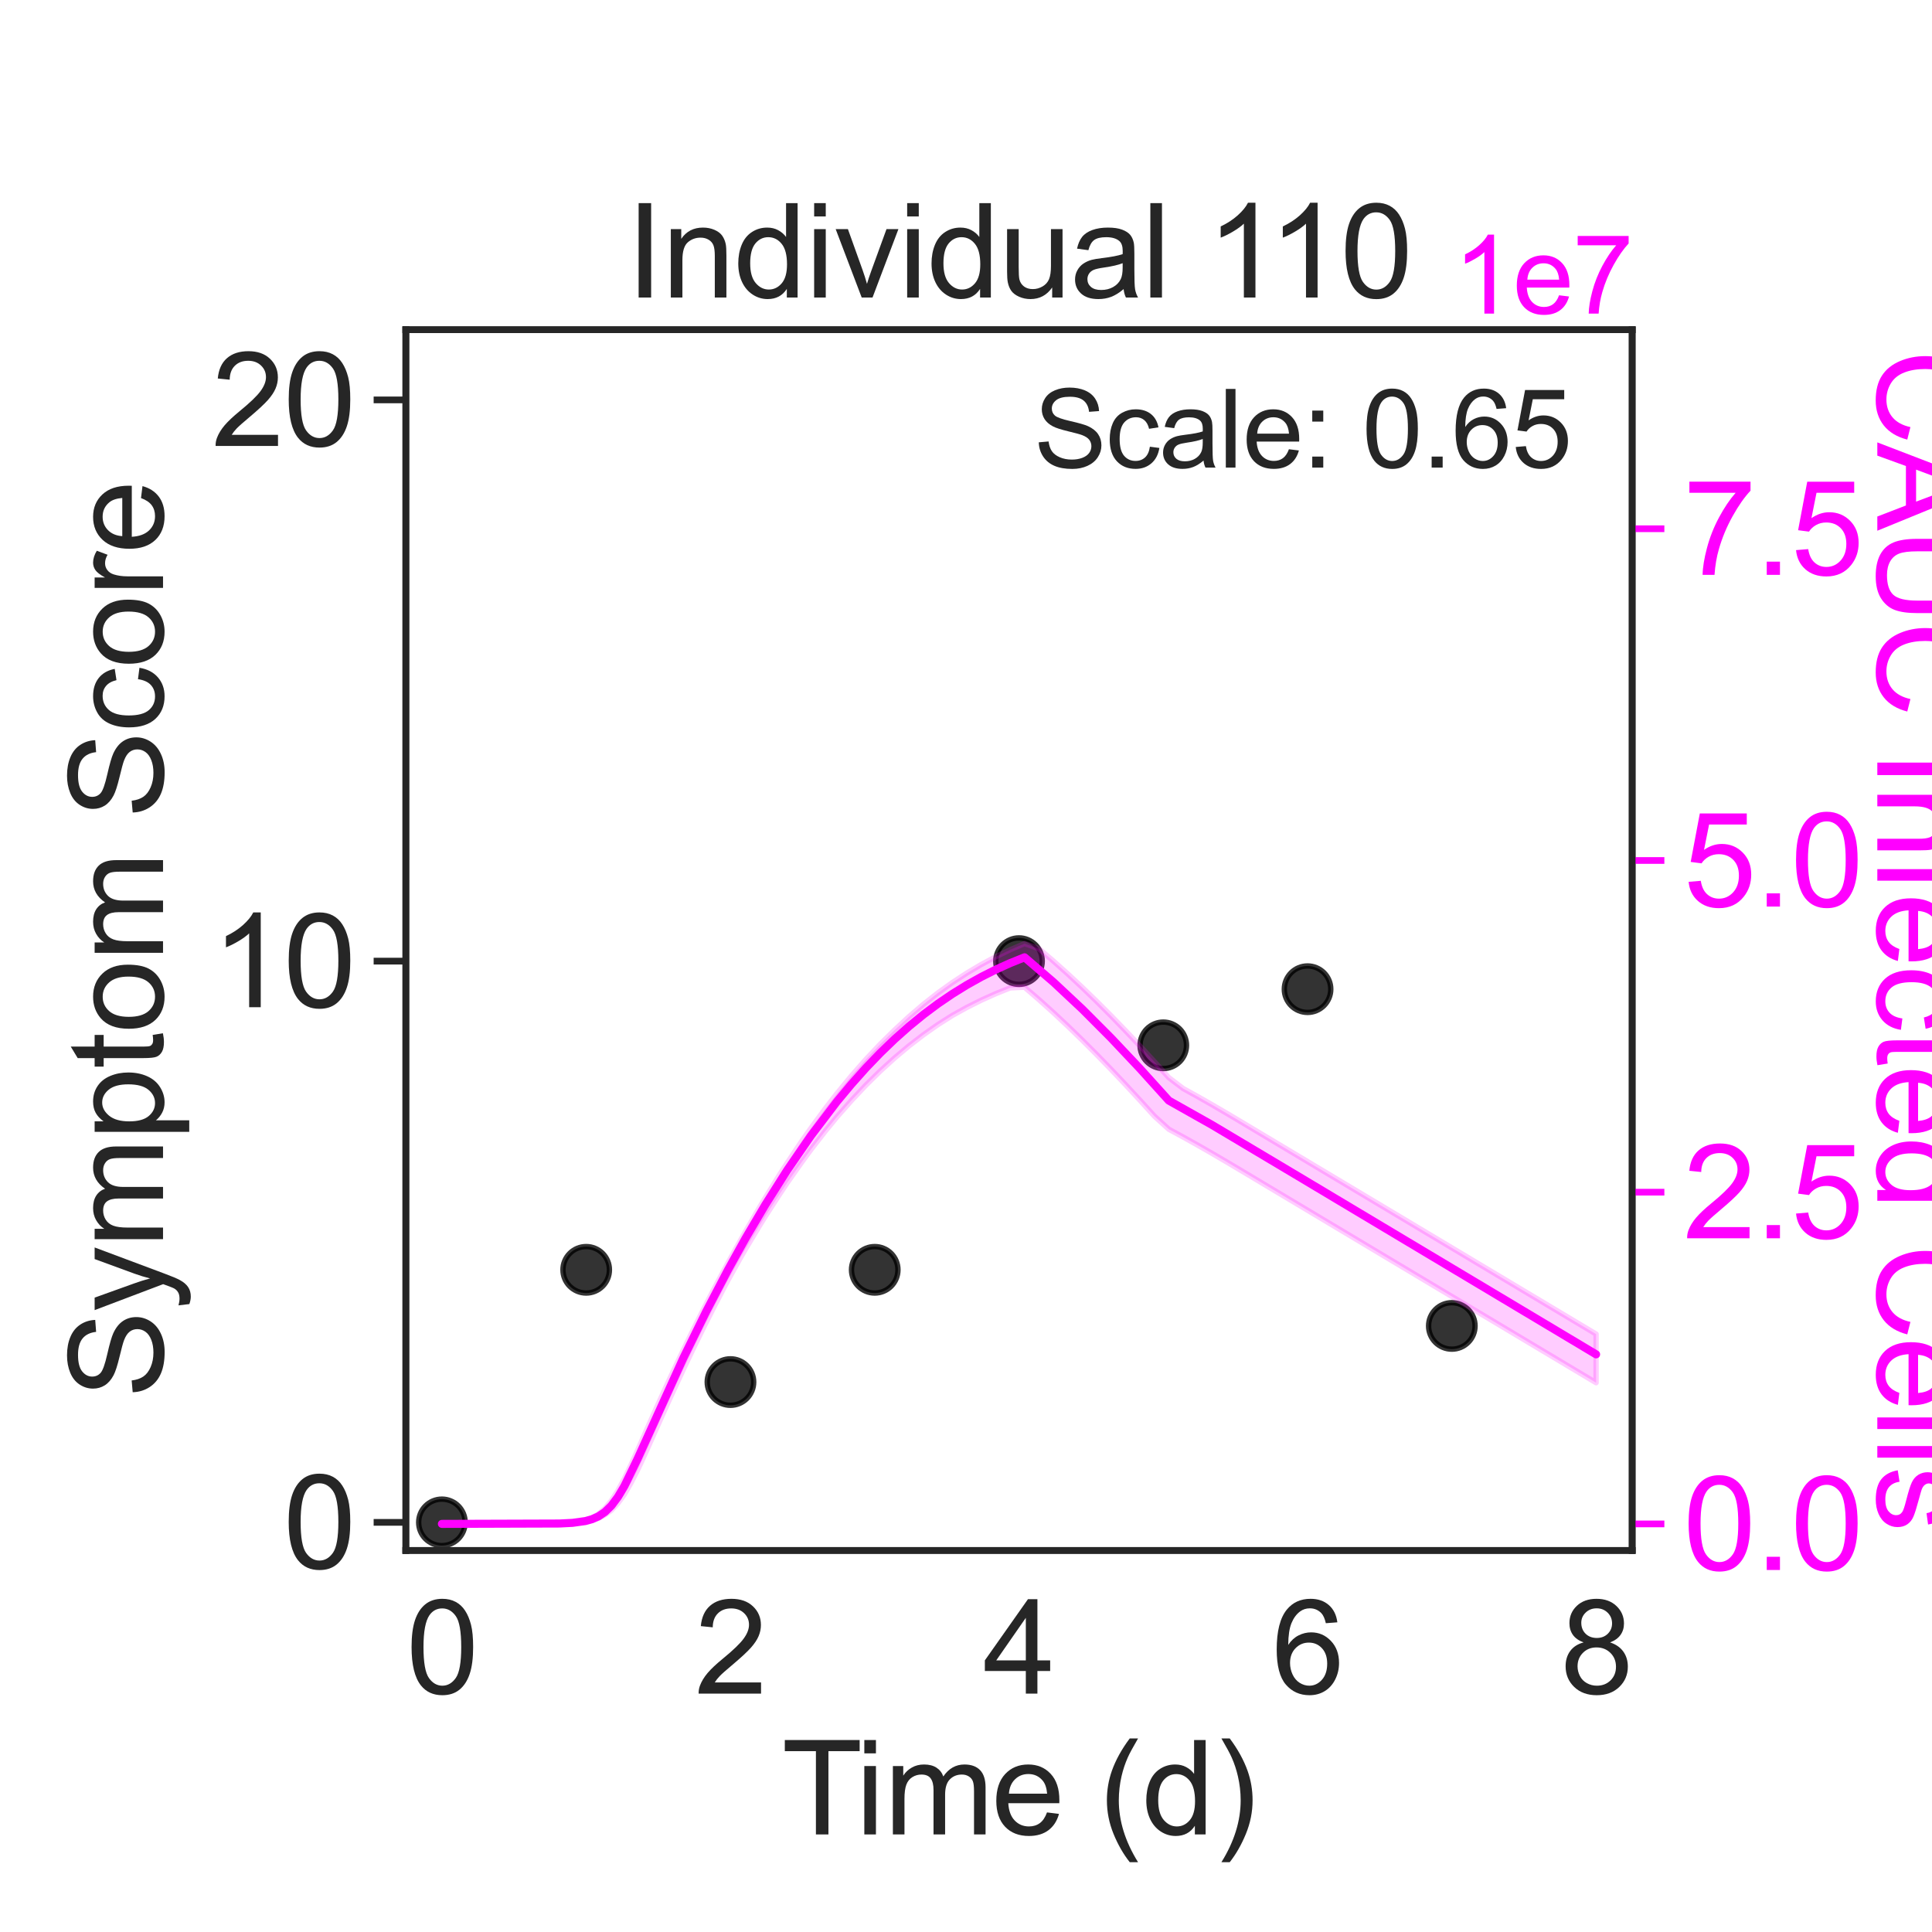 <?xml version="1.0" encoding="utf-8" standalone="no"?>
<!DOCTYPE svg PUBLIC "-//W3C//DTD SVG 1.1//EN"
  "http://www.w3.org/Graphics/SVG/1.1/DTD/svg11.dtd">
<svg xmlns:xlink="http://www.w3.org/1999/xlink" width="360pt" height="360pt" viewBox="0 0 360 360" xmlns="http://www.w3.org/2000/svg" version="1.1">
 <defs>
  <style type="text/css">*{stroke-linejoin: round; stroke-linecap: butt}</style>
 </defs>
 <g id="figure_1">
  <g id="patch_1">
   <path d="M 0 360 
L 360 360 
L 360 0 
L 0 0 
z
" style="fill: #ffffff"/>
  </g>
  <g id="axes_1">
   <g id="patch_2">
    <path d="M 75.623 288.9 
L 304.13 288.9 
L 304.13 61.44 
L 75.623 61.44 
z
" style="fill: #ffffff"/>
   </g>
   <g id="matplotlib.axis_1">
    <g id="xtick_1">
     <g id="text_1">
      <!-- 0 -->
      <g style="fill: #262626" transform="translate(75.67 315.579) scale(0.24 -0.24)">
       <defs>
        <path id="ArialMT-30" d="M 266 2259 
Q 266 3072 433 3567 
Q 600 4063 929 4331 
Q 1259 4600 1759 4600 
Q 2128 4600 2406 4451 
Q 2684 4303 2865 4023 
Q 3047 3744 3150 3342 
Q 3253 2941 3253 2259 
Q 3253 1453 3087 958 
Q 2922 463 2592 192 
Q 2263 -78 1759 -78 
Q 1097 -78 719 397 
Q 266 969 266 2259 
z
M 844 2259 
Q 844 1131 1108 757 
Q 1372 384 1759 384 
Q 2147 384 2411 759 
Q 2675 1134 2675 2259 
Q 2675 3391 2411 3762 
Q 2147 4134 1753 4134 
Q 1366 4134 1134 3806 
Q 844 3388 844 2259 
z
" transform="scale(0.016)"/>
       </defs>
       <use xlink:href="#ArialMT-30"/>
      </g>
     </g>
    </g>
    <g id="xtick_2">
     <g id="text_2">
      <!-- 2 -->
      <g style="fill: #262626" transform="translate(129.437 315.579) scale(0.24 -0.24)">
       <defs>
        <path id="ArialMT-32" d="M 3222 541 
L 3222 0 
L 194 0 
Q 188 203 259 391 
Q 375 700 629 1000 
Q 884 1300 1366 1694 
Q 2113 2306 2375 2664 
Q 2638 3022 2638 3341 
Q 2638 3675 2398 3904 
Q 2159 4134 1775 4134 
Q 1369 4134 1125 3890 
Q 881 3647 878 3216 
L 300 3275 
Q 359 3922 746 4261 
Q 1134 4600 1788 4600 
Q 2447 4600 2831 4234 
Q 3216 3869 3216 3328 
Q 3216 3053 3103 2787 
Q 2991 2522 2730 2228 
Q 2469 1934 1863 1422 
Q 1356 997 1212 845 
Q 1069 694 975 541 
L 3222 541 
z
" transform="scale(0.016)"/>
       </defs>
       <use xlink:href="#ArialMT-32"/>
      </g>
     </g>
    </g>
    <g id="xtick_3">
     <g id="text_3">
      <!-- 4 -->
      <g style="fill: #262626" transform="translate(183.203 315.579) scale(0.24 -0.24)">
       <defs>
        <path id="ArialMT-34" d="M 2069 0 
L 2069 1097 
L 81 1097 
L 81 1613 
L 2172 4581 
L 2631 4581 
L 2631 1613 
L 3250 1613 
L 3250 1097 
L 2631 1097 
L 2631 0 
L 2069 0 
z
M 2069 1613 
L 2069 3678 
L 634 1613 
L 2069 1613 
z
" transform="scale(0.016)"/>
       </defs>
       <use xlink:href="#ArialMT-34"/>
      </g>
     </g>
    </g>
    <g id="xtick_4">
     <g id="text_4">
      <!-- 6 -->
      <g style="fill: #262626" transform="translate(236.97 315.579) scale(0.24 -0.24)">
       <defs>
        <path id="ArialMT-36" d="M 3184 3459 
L 2625 3416 
Q 2550 3747 2413 3897 
Q 2184 4138 1850 4138 
Q 1581 4138 1378 3988 
Q 1113 3794 959 3422 
Q 806 3050 800 2363 
Q 1003 2672 1297 2822 
Q 1591 2972 1913 2972 
Q 2475 2972 2870 2558 
Q 3266 2144 3266 1488 
Q 3266 1056 3080 686 
Q 2894 316 2569 119 
Q 2244 -78 1831 -78 
Q 1128 -78 684 439 
Q 241 956 241 2144 
Q 241 3472 731 4075 
Q 1159 4600 1884 4600 
Q 2425 4600 2770 4297 
Q 3116 3994 3184 3459 
z
M 888 1484 
Q 888 1194 1011 928 
Q 1134 663 1356 523 
Q 1578 384 1822 384 
Q 2178 384 2434 671 
Q 2691 959 2691 1453 
Q 2691 1928 2437 2201 
Q 2184 2475 1800 2475 
Q 1419 2475 1153 2201 
Q 888 1928 888 1484 
z
" transform="scale(0.016)"/>
       </defs>
       <use xlink:href="#ArialMT-36"/>
      </g>
     </g>
    </g>
    <g id="xtick_5">
     <g id="text_5">
      <!-- 8 -->
      <g style="fill: #262626" transform="translate(290.736 315.579) scale(0.24 -0.24)">
       <defs>
        <path id="ArialMT-38" d="M 1131 2484 
Q 781 2613 612 2850 
Q 444 3088 444 3419 
Q 444 3919 803 4259 
Q 1163 4600 1759 4600 
Q 2359 4600 2725 4251 
Q 3091 3903 3091 3403 
Q 3091 3084 2923 2848 
Q 2756 2613 2416 2484 
Q 2838 2347 3058 2040 
Q 3278 1734 3278 1309 
Q 3278 722 2862 322 
Q 2447 -78 1769 -78 
Q 1091 -78 675 323 
Q 259 725 259 1325 
Q 259 1772 486 2073 
Q 713 2375 1131 2484 
z
M 1019 3438 
Q 1019 3113 1228 2906 
Q 1438 2700 1772 2700 
Q 2097 2700 2305 2904 
Q 2513 3109 2513 3406 
Q 2513 3716 2298 3927 
Q 2084 4138 1766 4138 
Q 1444 4138 1231 3931 
Q 1019 3725 1019 3438 
z
M 838 1322 
Q 838 1081 952 856 
Q 1066 631 1291 507 
Q 1516 384 1775 384 
Q 2178 384 2440 643 
Q 2703 903 2703 1303 
Q 2703 1709 2433 1975 
Q 2163 2241 1756 2241 
Q 1359 2241 1098 1978 
Q 838 1716 838 1322 
z
" transform="scale(0.016)"/>
       </defs>
       <use xlink:href="#ArialMT-38"/>
      </g>
     </g>
    </g>
    <g id="text_6">
     <!-- Time (d) -->
     <g style="fill: #262626" transform="translate(145.664 341.82) scale(0.24 -0.24)">
      <defs>
       <path id="ArialMT-54" d="M 1659 0 
L 1659 4041 
L 150 4041 
L 150 4581 
L 3781 4581 
L 3781 4041 
L 2266 4041 
L 2266 0 
L 1659 0 
z
" transform="scale(0.016)"/>
       <path id="ArialMT-69" d="M 425 3934 
L 425 4581 
L 988 4581 
L 988 3934 
L 425 3934 
z
M 425 0 
L 425 3319 
L 988 3319 
L 988 0 
L 425 0 
z
" transform="scale(0.016)"/>
       <path id="ArialMT-6d" d="M 422 0 
L 422 3319 
L 925 3319 
L 925 2853 
Q 1081 3097 1340 3245 
Q 1600 3394 1931 3394 
Q 2300 3394 2536 3241 
Q 2772 3088 2869 2813 
Q 3263 3394 3894 3394 
Q 4388 3394 4653 3120 
Q 4919 2847 4919 2278 
L 4919 0 
L 4359 0 
L 4359 2091 
Q 4359 2428 4304 2576 
Q 4250 2725 4106 2815 
Q 3963 2906 3769 2906 
Q 3419 2906 3187 2673 
Q 2956 2441 2956 1928 
L 2956 0 
L 2394 0 
L 2394 2156 
Q 2394 2531 2256 2718 
Q 2119 2906 1806 2906 
Q 1569 2906 1367 2781 
Q 1166 2656 1075 2415 
Q 984 2175 984 1722 
L 984 0 
L 422 0 
z
" transform="scale(0.016)"/>
       <path id="ArialMT-65" d="M 2694 1069 
L 3275 997 
Q 3138 488 2766 206 
Q 2394 -75 1816 -75 
Q 1088 -75 661 373 
Q 234 822 234 1631 
Q 234 2469 665 2931 
Q 1097 3394 1784 3394 
Q 2450 3394 2872 2941 
Q 3294 2488 3294 1666 
Q 3294 1616 3291 1516 
L 816 1516 
Q 847 969 1125 678 
Q 1403 388 1819 388 
Q 2128 388 2347 550 
Q 2566 713 2694 1069 
z
M 847 1978 
L 2700 1978 
Q 2663 2397 2488 2606 
Q 2219 2931 1791 2931 
Q 1403 2931 1139 2672 
Q 875 2413 847 1978 
z
" transform="scale(0.016)"/>
       <path id="ArialMT-20" transform="scale(0.016)"/>
       <path id="ArialMT-28" d="M 1497 -1347 
Q 1031 -759 709 28 
Q 388 816 388 1659 
Q 388 2403 628 3084 
Q 909 3875 1497 4659 
L 1900 4659 
Q 1522 4009 1400 3731 
Q 1209 3300 1100 2831 
Q 966 2247 966 1656 
Q 966 153 1900 -1347 
L 1497 -1347 
z
" transform="scale(0.016)"/>
       <path id="ArialMT-64" d="M 2575 0 
L 2575 419 
Q 2259 -75 1647 -75 
Q 1250 -75 917 144 
Q 584 363 401 755 
Q 219 1147 219 1656 
Q 219 2153 384 2558 
Q 550 2963 881 3178 
Q 1213 3394 1622 3394 
Q 1922 3394 2156 3267 
Q 2391 3141 2538 2938 
L 2538 4581 
L 3097 4581 
L 3097 0 
L 2575 0 
z
M 797 1656 
Q 797 1019 1065 703 
Q 1334 388 1700 388 
Q 2069 388 2326 689 
Q 2584 991 2584 1609 
Q 2584 2291 2321 2609 
Q 2059 2928 1675 2928 
Q 1300 2928 1048 2622 
Q 797 2316 797 1656 
z
" transform="scale(0.016)"/>
       <path id="ArialMT-29" d="M 791 -1347 
L 388 -1347 
Q 1322 153 1322 1656 
Q 1322 2244 1188 2822 
Q 1081 3291 891 3722 
Q 769 4003 388 4659 
L 791 4659 
Q 1378 3875 1659 3084 
Q 1900 2403 1900 1659 
Q 1900 816 1576 28 
Q 1253 -759 791 -1347 
z
" transform="scale(0.016)"/>
      </defs>
      <use xlink:href="#ArialMT-54"/>
      <use xlink:href="#ArialMT-69" transform="translate(57.334 0)"/>
      <use xlink:href="#ArialMT-6d" transform="translate(79.551 0)"/>
      <use xlink:href="#ArialMT-65" transform="translate(162.852 0)"/>
      <use xlink:href="#ArialMT-20" transform="translate(218.467 0)"/>
      <use xlink:href="#ArialMT-28" transform="translate(246.25 0)"/>
      <use xlink:href="#ArialMT-64" transform="translate(279.551 0)"/>
      <use xlink:href="#ArialMT-29" transform="translate(335.166 0)"/>
     </g>
    </g>
   </g>
   <g id="matplotlib.axis_2">
    <g id="ytick_1">
     <g id="line2d_1">
      <defs>
       <path id="m16edaad0a1" d="M 0 0 
L -6 0 
" style="stroke: #262626; stroke-width: 1.25"/>
      </defs>
      <g>
       <use xlink:href="#m16edaad0a1" x="75.623" y="283.671" style="fill: #262626; stroke: #262626; stroke-width: 1.25"/>
      </g>
     </g>
     <g id="text_7">
      <!-- 0 -->
      <g style="fill: #262626" transform="translate(52.776 292.26) scale(0.24 -0.24)">
       <use xlink:href="#ArialMT-30"/>
      </g>
     </g>
    </g>
    <g id="ytick_2">
     <g id="line2d_2">
      <g>
       <use xlink:href="#m16edaad0a1" x="75.623" y="179.092" style="fill: #262626; stroke: #262626; stroke-width: 1.25"/>
      </g>
     </g>
     <g id="text_8">
      <!-- 10 -->
      <g style="fill: #262626" transform="translate(39.43 187.681) scale(0.24 -0.24)">
       <defs>
        <path id="ArialMT-31" d="M 2384 0 
L 1822 0 
L 1822 3584 
Q 1619 3391 1289 3197 
Q 959 3003 697 2906 
L 697 3450 
Q 1169 3672 1522 3987 
Q 1875 4303 2022 4600 
L 2384 4600 
L 2384 0 
z
" transform="scale(0.016)"/>
       </defs>
       <use xlink:href="#ArialMT-31"/>
       <use xlink:href="#ArialMT-30" transform="translate(55.615 0)"/>
      </g>
     </g>
    </g>
    <g id="ytick_3">
     <g id="line2d_3">
      <g>
       <use xlink:href="#m16edaad0a1" x="75.623" y="74.512" style="fill: #262626; stroke: #262626; stroke-width: 1.25"/>
      </g>
     </g>
     <g id="text_9">
      <!-- 20 -->
      <g style="fill: #262626" transform="translate(39.43 83.102) scale(0.24 -0.24)">
       <use xlink:href="#ArialMT-32"/>
       <use xlink:href="#ArialMT-30" transform="translate(55.615 0)"/>
      </g>
     </g>
    </g>
    <g id="text_10">
     <!-- Symptom Score -->
     <g style="fill: #262626" transform="translate(30.379 260.526) rotate(-90) scale(0.24 -0.24)">
      <defs>
       <path id="ArialMT-53" d="M 288 1472 
L 859 1522 
Q 900 1178 1048 958 
Q 1197 738 1509 602 
Q 1822 466 2213 466 
Q 2559 466 2825 569 
Q 3091 672 3220 851 
Q 3350 1031 3350 1244 
Q 3350 1459 3225 1620 
Q 3100 1781 2813 1891 
Q 2628 1963 1997 2114 
Q 1366 2266 1113 2400 
Q 784 2572 623 2826 
Q 463 3081 463 3397 
Q 463 3744 659 4045 
Q 856 4347 1234 4503 
Q 1613 4659 2075 4659 
Q 2584 4659 2973 4495 
Q 3363 4331 3572 4012 
Q 3781 3694 3797 3291 
L 3216 3247 
Q 3169 3681 2898 3903 
Q 2628 4125 2100 4125 
Q 1550 4125 1298 3923 
Q 1047 3722 1047 3438 
Q 1047 3191 1225 3031 
Q 1400 2872 2139 2705 
Q 2878 2538 3153 2413 
Q 3553 2228 3743 1945 
Q 3934 1663 3934 1294 
Q 3934 928 3725 604 
Q 3516 281 3123 101 
Q 2731 -78 2241 -78 
Q 1619 -78 1198 103 
Q 778 284 539 648 
Q 300 1013 288 1472 
z
" transform="scale(0.016)"/>
       <path id="ArialMT-79" d="M 397 -1278 
L 334 -750 
Q 519 -800 656 -800 
Q 844 -800 956 -737 
Q 1069 -675 1141 -563 
Q 1194 -478 1313 -144 
Q 1328 -97 1363 -6 
L 103 3319 
L 709 3319 
L 1400 1397 
Q 1534 1031 1641 628 
Q 1738 1016 1872 1384 
L 2581 3319 
L 3144 3319 
L 1881 -56 
Q 1678 -603 1566 -809 
Q 1416 -1088 1222 -1217 
Q 1028 -1347 759 -1347 
Q 597 -1347 397 -1278 
z
" transform="scale(0.016)"/>
       <path id="ArialMT-70" d="M 422 -1272 
L 422 3319 
L 934 3319 
L 934 2888 
Q 1116 3141 1344 3267 
Q 1572 3394 1897 3394 
Q 2322 3394 2647 3175 
Q 2972 2956 3137 2557 
Q 3303 2159 3303 1684 
Q 3303 1175 3120 767 
Q 2938 359 2589 142 
Q 2241 -75 1856 -75 
Q 1575 -75 1351 44 
Q 1128 163 984 344 
L 984 -1272 
L 422 -1272 
z
M 931 1641 
Q 931 1000 1190 694 
Q 1450 388 1819 388 
Q 2194 388 2461 705 
Q 2728 1022 2728 1688 
Q 2728 2322 2467 2637 
Q 2206 2953 1844 2953 
Q 1484 2953 1207 2617 
Q 931 2281 931 1641 
z
" transform="scale(0.016)"/>
       <path id="ArialMT-74" d="M 1650 503 
L 1731 6 
Q 1494 -44 1306 -44 
Q 1000 -44 831 53 
Q 663 150 594 308 
Q 525 466 525 972 
L 525 2881 
L 113 2881 
L 113 3319 
L 525 3319 
L 525 4141 
L 1084 4478 
L 1084 3319 
L 1650 3319 
L 1650 2881 
L 1084 2881 
L 1084 941 
Q 1084 700 1114 631 
Q 1144 563 1211 522 
Q 1278 481 1403 481 
Q 1497 481 1650 503 
z
" transform="scale(0.016)"/>
       <path id="ArialMT-6f" d="M 213 1659 
Q 213 2581 725 3025 
Q 1153 3394 1769 3394 
Q 2453 3394 2887 2945 
Q 3322 2497 3322 1706 
Q 3322 1066 3130 698 
Q 2938 331 2570 128 
Q 2203 -75 1769 -75 
Q 1072 -75 642 372 
Q 213 819 213 1659 
z
M 791 1659 
Q 791 1022 1069 705 
Q 1347 388 1769 388 
Q 2188 388 2466 706 
Q 2744 1025 2744 1678 
Q 2744 2294 2464 2611 
Q 2184 2928 1769 2928 
Q 1347 2928 1069 2612 
Q 791 2297 791 1659 
z
" transform="scale(0.016)"/>
       <path id="ArialMT-63" d="M 2588 1216 
L 3141 1144 
Q 3050 572 2676 248 
Q 2303 -75 1759 -75 
Q 1078 -75 664 370 
Q 250 816 250 1647 
Q 250 2184 428 2587 
Q 606 2991 970 3192 
Q 1334 3394 1763 3394 
Q 2303 3394 2647 3120 
Q 2991 2847 3088 2344 
L 2541 2259 
Q 2463 2594 2264 2762 
Q 2066 2931 1784 2931 
Q 1359 2931 1093 2626 
Q 828 2322 828 1663 
Q 828 994 1084 691 
Q 1341 388 1753 388 
Q 2084 388 2306 591 
Q 2528 794 2588 1216 
z
" transform="scale(0.016)"/>
       <path id="ArialMT-72" d="M 416 0 
L 416 3319 
L 922 3319 
L 922 2816 
Q 1116 3169 1280 3281 
Q 1444 3394 1641 3394 
Q 1925 3394 2219 3213 
L 2025 2691 
Q 1819 2813 1613 2813 
Q 1428 2813 1281 2702 
Q 1134 2591 1072 2394 
Q 978 2094 978 1738 
L 978 0 
L 416 0 
z
" transform="scale(0.016)"/>
      </defs>
      <use xlink:href="#ArialMT-53"/>
      <use xlink:href="#ArialMT-79" transform="translate(66.699 0)"/>
      <use xlink:href="#ArialMT-6d" transform="translate(116.699 0)"/>
      <use xlink:href="#ArialMT-70" transform="translate(200 0)"/>
      <use xlink:href="#ArialMT-74" transform="translate(255.615 0)"/>
      <use xlink:href="#ArialMT-6f" transform="translate(283.398 0)"/>
      <use xlink:href="#ArialMT-6d" transform="translate(339.014 0)"/>
      <use xlink:href="#ArialMT-20" transform="translate(422.314 0)"/>
      <use xlink:href="#ArialMT-53" transform="translate(450.098 0)"/>
      <use xlink:href="#ArialMT-63" transform="translate(516.797 0)"/>
      <use xlink:href="#ArialMT-6f" transform="translate(566.797 0)"/>
      <use xlink:href="#ArialMT-72" transform="translate(622.412 0)"/>
      <use xlink:href="#ArialMT-65" transform="translate(655.713 0)"/>
     </g>
    </g>
   </g>
   <g id="patch_3">
    <path d="M 75.623 288.9 
L 75.623 61.44 
" style="fill: none; stroke: #262626; stroke-width: 1.25; stroke-linejoin: miter; stroke-linecap: square"/>
   </g>
   <g id="patch_4">
    <path d="M 304.13 288.9 
L 304.13 61.44 
" style="fill: none; stroke: #262626; stroke-width: 1.25; stroke-linejoin: miter; stroke-linecap: square"/>
   </g>
   <g id="patch_5">
    <path d="M 75.623 288.9 
L 304.13 288.9 
" style="fill: none; stroke: #262626; stroke-width: 1.25; stroke-linejoin: miter; stroke-linecap: square"/>
   </g>
   <g id="patch_6">
    <path d="M 75.623 61.44 
L 304.13 61.44 
" style="fill: none; stroke: #262626; stroke-width: 1.25; stroke-linejoin: miter; stroke-linecap: square"/>
   </g>
   <g id="text_11">
    <!-- Individual 110 -->
    <g style="fill: #262626" transform="translate(116.71 55.44) scale(0.24 -0.24)">
     <defs>
      <path id="ArialMT-49" d="M 597 0 
L 597 4581 
L 1203 4581 
L 1203 0 
L 597 0 
z
" transform="scale(0.016)"/>
      <path id="ArialMT-6e" d="M 422 0 
L 422 3319 
L 928 3319 
L 928 2847 
Q 1294 3394 1984 3394 
Q 2284 3394 2536 3286 
Q 2788 3178 2913 3003 
Q 3038 2828 3088 2588 
Q 3119 2431 3119 2041 
L 3119 0 
L 2556 0 
L 2556 2019 
Q 2556 2363 2490 2533 
Q 2425 2703 2258 2804 
Q 2091 2906 1866 2906 
Q 1506 2906 1245 2678 
Q 984 2450 984 1813 
L 984 0 
L 422 0 
z
" transform="scale(0.016)"/>
      <path id="ArialMT-76" d="M 1344 0 
L 81 3319 
L 675 3319 
L 1388 1331 
Q 1503 1009 1600 663 
Q 1675 925 1809 1294 
L 2547 3319 
L 3125 3319 
L 1869 0 
L 1344 0 
z
" transform="scale(0.016)"/>
      <path id="ArialMT-75" d="M 2597 0 
L 2597 488 
Q 2209 -75 1544 -75 
Q 1250 -75 995 37 
Q 741 150 617 320 
Q 494 491 444 738 
Q 409 903 409 1263 
L 409 3319 
L 972 3319 
L 972 1478 
Q 972 1038 1006 884 
Q 1059 663 1231 536 
Q 1403 409 1656 409 
Q 1909 409 2131 539 
Q 2353 669 2445 892 
Q 2538 1116 2538 1541 
L 2538 3319 
L 3100 3319 
L 3100 0 
L 2597 0 
z
" transform="scale(0.016)"/>
      <path id="ArialMT-61" d="M 2588 409 
Q 2275 144 1986 34 
Q 1697 -75 1366 -75 
Q 819 -75 525 192 
Q 231 459 231 875 
Q 231 1119 342 1320 
Q 453 1522 633 1644 
Q 813 1766 1038 1828 
Q 1203 1872 1538 1913 
Q 2219 1994 2541 2106 
Q 2544 2222 2544 2253 
Q 2544 2597 2384 2738 
Q 2169 2928 1744 2928 
Q 1347 2928 1158 2789 
Q 969 2650 878 2297 
L 328 2372 
Q 403 2725 575 2942 
Q 747 3159 1072 3276 
Q 1397 3394 1825 3394 
Q 2250 3394 2515 3294 
Q 2781 3194 2906 3042 
Q 3031 2891 3081 2659 
Q 3109 2516 3109 2141 
L 3109 1391 
Q 3109 606 3145 398 
Q 3181 191 3288 0 
L 2700 0 
Q 2613 175 2588 409 
z
M 2541 1666 
Q 2234 1541 1622 1453 
Q 1275 1403 1131 1340 
Q 988 1278 909 1158 
Q 831 1038 831 891 
Q 831 666 1001 516 
Q 1172 366 1500 366 
Q 1825 366 2078 508 
Q 2331 650 2450 897 
Q 2541 1088 2541 1459 
L 2541 1666 
z
" transform="scale(0.016)"/>
      <path id="ArialMT-6c" d="M 409 0 
L 409 4581 
L 972 4581 
L 972 0 
L 409 0 
z
" transform="scale(0.016)"/>
     </defs>
     <use xlink:href="#ArialMT-49"/>
     <use xlink:href="#ArialMT-6e" transform="translate(27.783 0)"/>
     <use xlink:href="#ArialMT-64" transform="translate(83.398 0)"/>
     <use xlink:href="#ArialMT-69" transform="translate(139.014 0)"/>
     <use xlink:href="#ArialMT-76" transform="translate(161.23 0)"/>
     <use xlink:href="#ArialMT-69" transform="translate(211.23 0)"/>
     <use xlink:href="#ArialMT-64" transform="translate(233.447 0)"/>
     <use xlink:href="#ArialMT-75" transform="translate(289.062 0)"/>
     <use xlink:href="#ArialMT-61" transform="translate(344.678 0)"/>
     <use xlink:href="#ArialMT-6c" transform="translate(400.293 0)"/>
     <use xlink:href="#ArialMT-20" transform="translate(422.51 0)"/>
     <use xlink:href="#ArialMT-31" transform="translate(450.293 0)"/>
     <use xlink:href="#ArialMT-31" transform="translate(498.533 0)"/>
     <use xlink:href="#ArialMT-30" transform="translate(554.148 0)"/>
    </g>
   </g>
   <g id="PathCollection_1">
    <defs>
     <path id="ma7da60ca20" d="M 0 4.33 
C 1.148 4.33 2.25 3.874 3.062 3.062 
C 3.874 2.25 4.33 1.148 4.33 0 
C 4.33 -1.148 3.874 -2.25 3.062 -3.062 
C 2.25 -3.874 1.148 -4.33 0 -4.33 
C -1.148 -4.33 -2.25 -3.874 -3.062 -3.062 
C -3.874 -2.25 -4.33 -1.148 -4.33 0 
C -4.33 1.148 -3.874 2.25 -3.062 3.062 
C -2.25 3.874 -1.148 4.33 0 4.33 
z
" style="stroke: #000000; stroke-opacity: 0.8"/>
    </defs>
    <g clip-path="url(#p8f7f90c08b)">
     <use xlink:href="#ma7da60ca20" x="82.343" y="283.671" style="fill-opacity: 0.8; stroke: #000000; stroke-opacity: 0.8"/>
     <use xlink:href="#ma7da60ca20" x="109.227" y="236.61" style="fill-opacity: 0.8; stroke: #000000; stroke-opacity: 0.8"/>
     <use xlink:href="#ma7da60ca20" x="136.11" y="257.526" style="fill-opacity: 0.8; stroke: #000000; stroke-opacity: 0.8"/>
     <use xlink:href="#ma7da60ca20" x="162.993" y="236.61" style="fill-opacity: 0.8; stroke: #000000; stroke-opacity: 0.8"/>
     <use xlink:href="#ma7da60ca20" x="189.876" y="179.092" style="fill-opacity: 0.8; stroke: #000000; stroke-opacity: 0.8"/>
     <use xlink:href="#ma7da60ca20" x="216.759" y="194.779" style="fill-opacity: 0.8; stroke: #000000; stroke-opacity: 0.8"/>
     <use xlink:href="#ma7da60ca20" x="243.643" y="184.321" style="fill-opacity: 0.8; stroke: #000000; stroke-opacity: 0.8"/>
     <use xlink:href="#ma7da60ca20" x="270.526" y="247.068" style="fill-opacity: 0.8; stroke: #000000; stroke-opacity: 0.8"/>
    </g>
   </g>
  </g>
  <g id="axes_2">
   <g id="matplotlib.axis_3">
    <g id="ytick_4">
     <g id="line2d_4">
      <defs>
       <path id="m073da8c9a0" d="M 0 0 
L 6 0 
" style="stroke: #ff00ff; stroke-width: 1.25"/>
      </defs>
      <g>
       <use xlink:href="#m073da8c9a0" x="304.13" y="283.955" style="fill: #ff00ff; stroke: #ff00ff; stroke-width: 1.25"/>
      </g>
     </g>
     <g id="text_12">
      <!-- 0.0 -->
      <g style="fill: #ff00ff" transform="translate(313.63 292.545) scale(0.24 -0.24)">
       <defs>
        <path id="ArialMT-2e" d="M 581 0 
L 581 641 
L 1222 641 
L 1222 0 
L 581 0 
z
" transform="scale(0.016)"/>
       </defs>
       <use xlink:href="#ArialMT-30"/>
       <use xlink:href="#ArialMT-2e" transform="translate(55.615 0)"/>
       <use xlink:href="#ArialMT-30" transform="translate(83.398 0)"/>
      </g>
     </g>
    </g>
    <g id="ytick_5">
     <g id="line2d_5">
      <g>
       <use xlink:href="#m073da8c9a0" x="304.13" y="222.145" style="fill: #ff00ff; stroke: #ff00ff; stroke-width: 1.25"/>
      </g>
     </g>
     <g id="text_13">
      <!-- 2.5 -->
      <g style="fill: #ff00ff" transform="translate(313.63 230.735) scale(0.24 -0.24)">
       <defs>
        <path id="ArialMT-35" d="M 266 1200 
L 856 1250 
Q 922 819 1161 601 
Q 1400 384 1738 384 
Q 2144 384 2425 690 
Q 2706 997 2706 1503 
Q 2706 1984 2436 2262 
Q 2166 2541 1728 2541 
Q 1456 2541 1237 2417 
Q 1019 2294 894 2097 
L 366 2166 
L 809 4519 
L 3088 4519 
L 3088 3981 
L 1259 3981 
L 1013 2750 
Q 1425 3038 1878 3038 
Q 2478 3038 2890 2622 
Q 3303 2206 3303 1553 
Q 3303 931 2941 478 
Q 2500 -78 1738 -78 
Q 1113 -78 717 272 
Q 322 622 266 1200 
z
" transform="scale(0.016)"/>
       </defs>
       <use xlink:href="#ArialMT-32"/>
       <use xlink:href="#ArialMT-2e" transform="translate(55.615 0)"/>
       <use xlink:href="#ArialMT-35" transform="translate(83.398 0)"/>
      </g>
     </g>
    </g>
    <g id="ytick_6">
     <g id="line2d_6">
      <g>
       <use xlink:href="#m073da8c9a0" x="304.13" y="160.336" style="fill: #ff00ff; stroke: #ff00ff; stroke-width: 1.25"/>
      </g>
     </g>
     <g id="text_14">
      <!-- 5.0 -->
      <g style="fill: #ff00ff" transform="translate(313.63 168.925) scale(0.24 -0.24)">
       <use xlink:href="#ArialMT-35"/>
       <use xlink:href="#ArialMT-2e" transform="translate(55.615 0)"/>
       <use xlink:href="#ArialMT-30" transform="translate(83.398 0)"/>
      </g>
     </g>
    </g>
    <g id="ytick_7">
     <g id="line2d_7">
      <g>
       <use xlink:href="#m073da8c9a0" x="304.13" y="98.526" style="fill: #ff00ff; stroke: #ff00ff; stroke-width: 1.25"/>
      </g>
     </g>
     <g id="text_15">
      <!-- 7.5 -->
      <g style="fill: #ff00ff" transform="translate(313.63 107.115) scale(0.24 -0.24)">
       <defs>
        <path id="ArialMT-37" d="M 303 3981 
L 303 4522 
L 3269 4522 
L 3269 4084 
Q 2831 3619 2401 2847 
Q 1972 2075 1738 1259 
Q 1569 684 1522 0 
L 944 0 
Q 953 541 1156 1306 
Q 1359 2072 1739 2783 
Q 2119 3494 2547 3981 
L 303 3981 
z
" transform="scale(0.016)"/>
       </defs>
       <use xlink:href="#ArialMT-37"/>
       <use xlink:href="#ArialMT-2e" transform="translate(55.615 0)"/>
       <use xlink:href="#ArialMT-35" transform="translate(83.398 0)"/>
      </g>
     </g>
    </g>
    <g id="text_16">
     <!-- CAUC Infected Cells -->
     <g style="fill: #ff00ff" transform="translate(349.811 65.134) rotate(-270) scale(0.24 -0.24)">
      <defs>
       <path id="ArialMT-43" d="M 3763 1606 
L 4369 1453 
Q 4178 706 3683 314 
Q 3188 -78 2472 -78 
Q 1731 -78 1267 223 
Q 803 525 561 1097 
Q 319 1669 319 2325 
Q 319 3041 592 3573 
Q 866 4106 1370 4382 
Q 1875 4659 2481 4659 
Q 3169 4659 3637 4309 
Q 4106 3959 4291 3325 
L 3694 3184 
Q 3534 3684 3231 3912 
Q 2928 4141 2469 4141 
Q 1941 4141 1586 3887 
Q 1231 3634 1087 3207 
Q 944 2781 944 2328 
Q 944 1744 1114 1308 
Q 1284 872 1643 656 
Q 2003 441 2422 441 
Q 2931 441 3284 734 
Q 3638 1028 3763 1606 
z
" transform="scale(0.016)"/>
       <path id="ArialMT-41" d="M -9 0 
L 1750 4581 
L 2403 4581 
L 4278 0 
L 3588 0 
L 3053 1388 
L 1138 1388 
L 634 0 
L -9 0 
z
M 1313 1881 
L 2866 1881 
L 2388 3150 
Q 2169 3728 2063 4100 
Q 1975 3659 1816 3225 
L 1313 1881 
z
" transform="scale(0.016)"/>
       <path id="ArialMT-55" d="M 3500 4581 
L 4106 4581 
L 4106 1934 
Q 4106 1244 3950 837 
Q 3794 431 3386 176 
Q 2978 -78 2316 -78 
Q 1672 -78 1262 144 
Q 853 366 678 786 
Q 503 1206 503 1934 
L 503 4581 
L 1109 4581 
L 1109 1938 
Q 1109 1341 1220 1058 
Q 1331 775 1601 622 
Q 1872 469 2263 469 
Q 2931 469 3215 772 
Q 3500 1075 3500 1938 
L 3500 4581 
z
" transform="scale(0.016)"/>
       <path id="ArialMT-66" d="M 556 0 
L 556 2881 
L 59 2881 
L 59 3319 
L 556 3319 
L 556 3672 
Q 556 4006 616 4169 
Q 697 4388 901 4523 
Q 1106 4659 1475 4659 
Q 1713 4659 2000 4603 
L 1916 4113 
Q 1741 4144 1584 4144 
Q 1328 4144 1222 4034 
Q 1116 3925 1116 3625 
L 1116 3319 
L 1763 3319 
L 1763 2881 
L 1116 2881 
L 1116 0 
L 556 0 
z
" transform="scale(0.016)"/>
       <path id="ArialMT-73" d="M 197 991 
L 753 1078 
Q 800 744 1014 566 
Q 1228 388 1613 388 
Q 2000 388 2187 545 
Q 2375 703 2375 916 
Q 2375 1106 2209 1216 
Q 2094 1291 1634 1406 
Q 1016 1563 777 1677 
Q 538 1791 414 1992 
Q 291 2194 291 2438 
Q 291 2659 392 2848 
Q 494 3038 669 3163 
Q 800 3259 1026 3326 
Q 1253 3394 1513 3394 
Q 1903 3394 2198 3281 
Q 2494 3169 2634 2976 
Q 2775 2784 2828 2463 
L 2278 2388 
Q 2241 2644 2061 2787 
Q 1881 2931 1553 2931 
Q 1166 2931 1000 2803 
Q 834 2675 834 2503 
Q 834 2394 903 2306 
Q 972 2216 1119 2156 
Q 1203 2125 1616 2013 
Q 2213 1853 2448 1751 
Q 2684 1650 2818 1456 
Q 2953 1263 2953 975 
Q 2953 694 2789 445 
Q 2625 197 2315 61 
Q 2006 -75 1616 -75 
Q 969 -75 630 194 
Q 291 463 197 991 
z
" transform="scale(0.016)"/>
      </defs>
      <use xlink:href="#ArialMT-43"/>
      <use xlink:href="#ArialMT-41" transform="translate(72.217 0)"/>
      <use xlink:href="#ArialMT-55" transform="translate(138.916 0)"/>
      <use xlink:href="#ArialMT-43" transform="translate(211.133 0)"/>
      <use xlink:href="#ArialMT-20" transform="translate(283.35 0)"/>
      <use xlink:href="#ArialMT-49" transform="translate(311.133 0)"/>
      <use xlink:href="#ArialMT-6e" transform="translate(338.916 0)"/>
      <use xlink:href="#ArialMT-66" transform="translate(394.531 0)"/>
      <use xlink:href="#ArialMT-65" transform="translate(422.314 0)"/>
      <use xlink:href="#ArialMT-63" transform="translate(477.93 0)"/>
      <use xlink:href="#ArialMT-74" transform="translate(527.93 0)"/>
      <use xlink:href="#ArialMT-65" transform="translate(555.713 0)"/>
      <use xlink:href="#ArialMT-64" transform="translate(611.328 0)"/>
      <use xlink:href="#ArialMT-20" transform="translate(666.943 0)"/>
      <use xlink:href="#ArialMT-43" transform="translate(694.727 0)"/>
      <use xlink:href="#ArialMT-65" transform="translate(766.943 0)"/>
      <use xlink:href="#ArialMT-6c" transform="translate(822.559 0)"/>
      <use xlink:href="#ArialMT-6c" transform="translate(844.775 0)"/>
      <use xlink:href="#ArialMT-73" transform="translate(866.992 0)"/>
     </g>
    </g>
    <g id="text_17">
     <!-- 1e7 -->
     <g style="fill: #ff00ff" transform="translate(270.764 58.44) scale(0.2 -0.2)">
      <use xlink:href="#ArialMT-31"/>
      <use xlink:href="#ArialMT-65" transform="translate(55.615 0)"/>
      <use xlink:href="#ArialMT-37" transform="translate(111.23 0)"/>
     </g>
    </g>
   </g>
   <g id="FillBetweenPolyCollection_1">
    <defs>
     <path id="mf8bb3351e9" d="M 82.343 -76.045 
L 82.343 -76.045 
L 82.344 -76.045 
L 82.348 -76.045 
L 82.395 -76.045 
L 82.525 -76.045 
L 82.667 -76.045 
L 83.082 -76.045 
L 83.497 -76.045 
L 84.3 -76.045 
L 85.102 -76.045 
L 86.223 -76.045 
L 87.344 -76.045 
L 88.553 -76.045 
L 89.761 -76.045 
L 90.969 -76.045 
L 92.178 -76.045 
L 93.386 -76.045 
L 94.595 -76.046 
L 95.803 -76.046 
L 97.011 -76.048 
L 98.22 -76.049 
L 99.428 -76.052 
L 100.637 -76.057 
L 101.845 -76.065 
L 103.053 -76.078 
L 104.262 -76.099 
L 105.47 -76.136 
L 106.679 -76.193 
L 107.887 -76.293 
L 109.095 -76.444 
L 110.304 -76.703 
L 111.512 -77.088 
L 112.72 -77.721 
L 113.929 -78.596 
L 115.137 -79.895 
L 116.346 -81.546 
L 117.554 -83.649 
L 118.762 -86.005 
L 119.556 -87.688 
L 120.911 -90.679 
L 121.777 -92.627 
L 122.854 -95.046 
L 123.699 -96.93 
L 124.698 -99.139 
L 125.697 -101.322 
L 126.582 -103.233 
L 127.315 -104.8 
L 127.977 -106.201 
L 128.545 -107.392 
L 129.055 -108.453 
L 129.506 -109.386 
L 129.958 -110.313 
L 130.329 -111.07 
L 130.673 -111.769 
L 131.017 -112.463 
L 131.303 -113.037 
L 131.622 -113.674 
L 132.758 -115.917 
L 133.209 -116.801 
L 134.925 -120.097 
L 135.669 -121.494 
L 137.932 -125.565 
L 138.897 -127.233 
L 141.585 -131.712 
L 142.607 -133.363 
L 145.296 -137.522 
L 146.69 -139.614 
L 149.379 -143.434 
L 151.109 -145.797 
L 153.798 -149.256 
L 155.96 -151.887 
L 158.649 -154.935 
L 161.337 -157.788 
L 164.025 -160.434 
L 166.714 -162.881 
L 169.402 -165.134 
L 172.09 -167.201 
L 174.778 -169.09 
L 177.467 -170.793 
L 180.155 -172.283 
L 182.843 -173.629 
L 185.532 -174.838 
L 188.22 -175.922 
L 190.908 -176.051 
L 193.597 -173.737 
L 196.285 -171.318 
L 198.973 -168.8 
L 201.662 -166.192 
L 204.35 -163.5 
L 207.038 -160.731 
L 209.727 -157.892 
L 212.415 -154.988 
L 215.103 -152.025 
L 217.792 -149.585 
L 220.48 -148.126 
L 223.168 -146.623 
L 225.857 -145.081 
L 228.545 -143.507 
L 229.889 -142.711 
L 230.842 -142.144 
L 231.668 -141.651 
L 232.493 -141.158 
L 233.319 -140.664 
L 234.144 -140.171 
L 234.97 -139.677 
L 235.795 -139.184 
L 236.621 -138.69 
L 237.449 -138.195 
L 238.329 -137.669 
L 239.271 -137.106 
L 240.428 -136.415 
L 241.871 -135.552 
L 244.286 -134.108 
L 246.701 -132.665 
L 249.389 -131.058 
L 252.078 -129.45 
L 254.766 -127.843 
L 257.454 -126.236 
L 260.142 -124.629 
L 262.831 -123.022 
L 265.519 -121.415 
L 268.207 -119.808 
L 270.896 -118.201 
L 273.584 -116.594 
L 276.272 -114.987 
L 278.961 -113.38 
L 281.649 -111.773 
L 284.337 -110.166 
L 287.026 -108.559 
L 289.714 -106.952 
L 292.402 -105.345 
L 295.091 -103.738 
L 297.409 -102.352 
L 297.409 -111.416 
L 297.409 -111.416 
L 295.091 -112.802 
L 292.402 -114.409 
L 289.714 -116.016 
L 287.026 -117.623 
L 284.337 -119.23 
L 281.649 -120.837 
L 278.961 -122.444 
L 276.272 -124.051 
L 273.584 -125.658 
L 270.896 -127.265 
L 268.207 -128.872 
L 265.519 -130.48 
L 262.831 -132.087 
L 260.142 -133.694 
L 257.454 -135.301 
L 254.766 -136.908 
L 252.078 -138.515 
L 249.389 -140.122 
L 246.701 -141.729 
L 244.286 -143.173 
L 241.871 -144.616 
L 240.428 -145.479 
L 239.271 -146.171 
L 238.329 -146.733 
L 237.449 -147.259 
L 236.621 -147.755 
L 235.795 -148.248 
L 234.97 -148.742 
L 234.144 -149.235 
L 233.319 -149.729 
L 232.493 -150.222 
L 231.668 -150.716 
L 230.842 -151.209 
L 229.889 -151.777 
L 228.545 -152.573 
L 225.857 -154.142 
L 223.168 -155.673 
L 220.48 -157.157 
L 217.792 -159.195 
L 215.103 -162.174 
L 212.415 -165.091 
L 209.727 -167.939 
L 207.038 -170.711 
L 204.35 -173.403 
L 201.662 -176.006 
L 198.973 -178.514 
L 196.285 -180.92 
L 193.597 -183.216 
L 190.908 -184.179 
L 188.22 -183.016 
L 185.532 -181.718 
L 182.843 -180.275 
L 180.155 -178.679 
L 177.467 -176.92 
L 174.778 -174.99 
L 172.09 -172.878 
L 169.402 -170.578 
L 166.714 -168.083 
L 164.025 -165.434 
L 161.337 -162.581 
L 158.649 -159.517 
L 155.96 -156.24 
L 153.798 -153.444 
L 151.109 -149.779 
L 149.379 -147.326 
L 146.69 -143.293 
L 145.296 -141.152 
L 142.607 -136.795 
L 141.585 -135.102 
L 138.897 -130.472 
L 137.932 -128.77 
L 135.669 -124.696 
L 134.925 -123.322 
L 133.209 -120.115 
L 132.758 -119.255 
L 131.622 -117.057 
L 131.303 -116.439 
L 131.017 -115.879 
L 130.673 -115.199 
L 130.329 -114.515 
L 129.958 -113.778 
L 129.506 -112.874 
L 129.055 -111.962 
L 128.545 -110.925 
L 127.977 -109.76 
L 127.315 -108.391 
L 126.582 -106.859 
L 125.697 -104.99 
L 124.698 -102.848 
L 123.699 -100.681 
L 122.854 -98.826 
L 121.777 -96.435 
L 120.911 -94.493 
L 119.556 -91.436 
L 118.762 -89.648 
L 117.554 -86.977 
L 116.346 -84.468 
L 115.137 -82.238 
L 113.929 -80.379 
L 112.72 -78.936 
L 111.512 -77.89 
L 110.304 -77.182 
L 109.095 -76.728 
L 107.887 -76.462 
L 106.679 -76.297 
L 105.47 -76.196 
L 104.262 -76.134 
L 103.053 -76.097 
L 101.845 -76.076 
L 100.637 -76.063 
L 99.428 -76.055 
L 98.22 -76.051 
L 97.011 -76.048 
L 95.803 -76.047 
L 94.595 -76.046 
L 93.386 -76.046 
L 92.178 -76.045 
L 90.969 -76.045 
L 89.761 -76.045 
L 88.553 -76.045 
L 87.344 -76.045 
L 86.223 -76.045 
L 85.102 -76.045 
L 84.3 -76.045 
L 83.497 -76.045 
L 83.082 -76.045 
L 82.667 -76.045 
L 82.525 -76.045 
L 82.395 -76.045 
L 82.348 -76.045 
L 82.344 -76.045 
L 82.343 -76.045 
z
" style="stroke: #ff00ff; stroke-opacity: 0.2"/>
    </defs>
    <g clip-path="url(#p8f7f90c08b)">
     <use xlink:href="#mf8bb3351e9" x="0" y="360" style="fill: #ff00ff; fill-opacity: 0.2; stroke: #ff00ff; stroke-opacity: 0.2"/>
    </g>
   </g>
   <g id="patch_7">
    <path d="M 75.623 288.9 
L 75.623 61.44 
" style="fill: none; stroke: #262626; stroke-width: 1.25; stroke-linejoin: miter; stroke-linecap: square"/>
   </g>
   <g id="patch_8">
    <path d="M 304.13 288.9 
L 304.13 61.44 
" style="fill: none; stroke: #262626; stroke-width: 1.25; stroke-linejoin: miter; stroke-linecap: square"/>
   </g>
   <g id="patch_9">
    <path d="M 75.623 288.9 
L 304.13 288.9 
" style="fill: none; stroke: #262626; stroke-width: 1.25; stroke-linejoin: miter; stroke-linecap: square"/>
   </g>
   <g id="patch_10">
    <path d="M 75.623 61.44 
L 304.13 61.44 
" style="fill: none; stroke: #262626; stroke-width: 1.25; stroke-linejoin: miter; stroke-linecap: square"/>
   </g>
   <g id="line2d_8">
    <path d="M 82.343 283.955 
L 104.262 283.885 
L 106.679 283.761 
L 109.095 283.424 
L 110.304 283.086 
L 111.512 282.552 
L 112.72 281.738 
L 113.929 280.555 
L 115.137 278.941 
L 116.346 276.902 
L 118.762 271.922 
L 127.315 253.076 
L 131.622 244.309 
L 135.669 236.583 
L 138.897 230.778 
L 142.607 224.488 
L 146.69 218.039 
L 151.109 211.62 
L 155.96 205.246 
L 158.649 202.019 
L 161.337 199.007 
L 164.025 196.208 
L 166.714 193.617 
L 169.402 191.229 
L 172.09 189.035 
L 174.778 187.028 
L 177.467 185.198 
L 180.155 183.536 
L 182.843 182.033 
L 185.532 180.679 
L 188.22 179.464 
L 190.908 178.38 
L 196.285 182.994 
L 201.662 188.028 
L 207.038 193.422 
L 212.415 199.121 
L 217.792 205.079 
L 225.857 209.623 
L 241.871 219.165 
L 297.409 252.365 
L 297.409 252.365 
" clip-path="url(#p8f7f90c08b)" style="fill: none; stroke: #ff00ff; stroke-width: 1.5; stroke-linecap: round"/>
   </g>
   <g id="text_18">
    <g id="patch_11">
     <path d="M 188.642 95.104 
L 296.705 95.104 
L 296.705 68.813 
L 188.642 68.813 
z
" style="fill: #ffffff; opacity: 0.5; stroke: #ffffff; stroke-linejoin: miter"/>
    </g>
    <!-- Scale: 0.65 -->
    <g style="fill: #262626" transform="translate(192.642 87.129) scale(0.2 -0.2)">
     <defs>
      <path id="ArialMT-3a" d="M 578 2678 
L 578 3319 
L 1219 3319 
L 1219 2678 
L 578 2678 
z
M 578 0 
L 578 641 
L 1219 641 
L 1219 0 
L 578 0 
z
" transform="scale(0.016)"/>
     </defs>
     <use xlink:href="#ArialMT-53"/>
     <use xlink:href="#ArialMT-63" transform="translate(66.699 0)"/>
     <use xlink:href="#ArialMT-61" transform="translate(116.699 0)"/>
     <use xlink:href="#ArialMT-6c" transform="translate(172.314 0)"/>
     <use xlink:href="#ArialMT-65" transform="translate(194.531 0)"/>
     <use xlink:href="#ArialMT-3a" transform="translate(250.146 0)"/>
     <use xlink:href="#ArialMT-20" transform="translate(277.93 0)"/>
     <use xlink:href="#ArialMT-30" transform="translate(305.713 0)"/>
     <use xlink:href="#ArialMT-2e" transform="translate(361.328 0)"/>
     <use xlink:href="#ArialMT-36" transform="translate(389.111 0)"/>
     <use xlink:href="#ArialMT-35" transform="translate(444.727 0)"/>
    </g>
   </g>
  </g>
 </g>
 <defs>
  <clipPath id="p8f7f90c08b">
   <rect x="75.623" y="61.44" width="228.507" height="227.46"/>
  </clipPath>
 </defs>
</svg>
